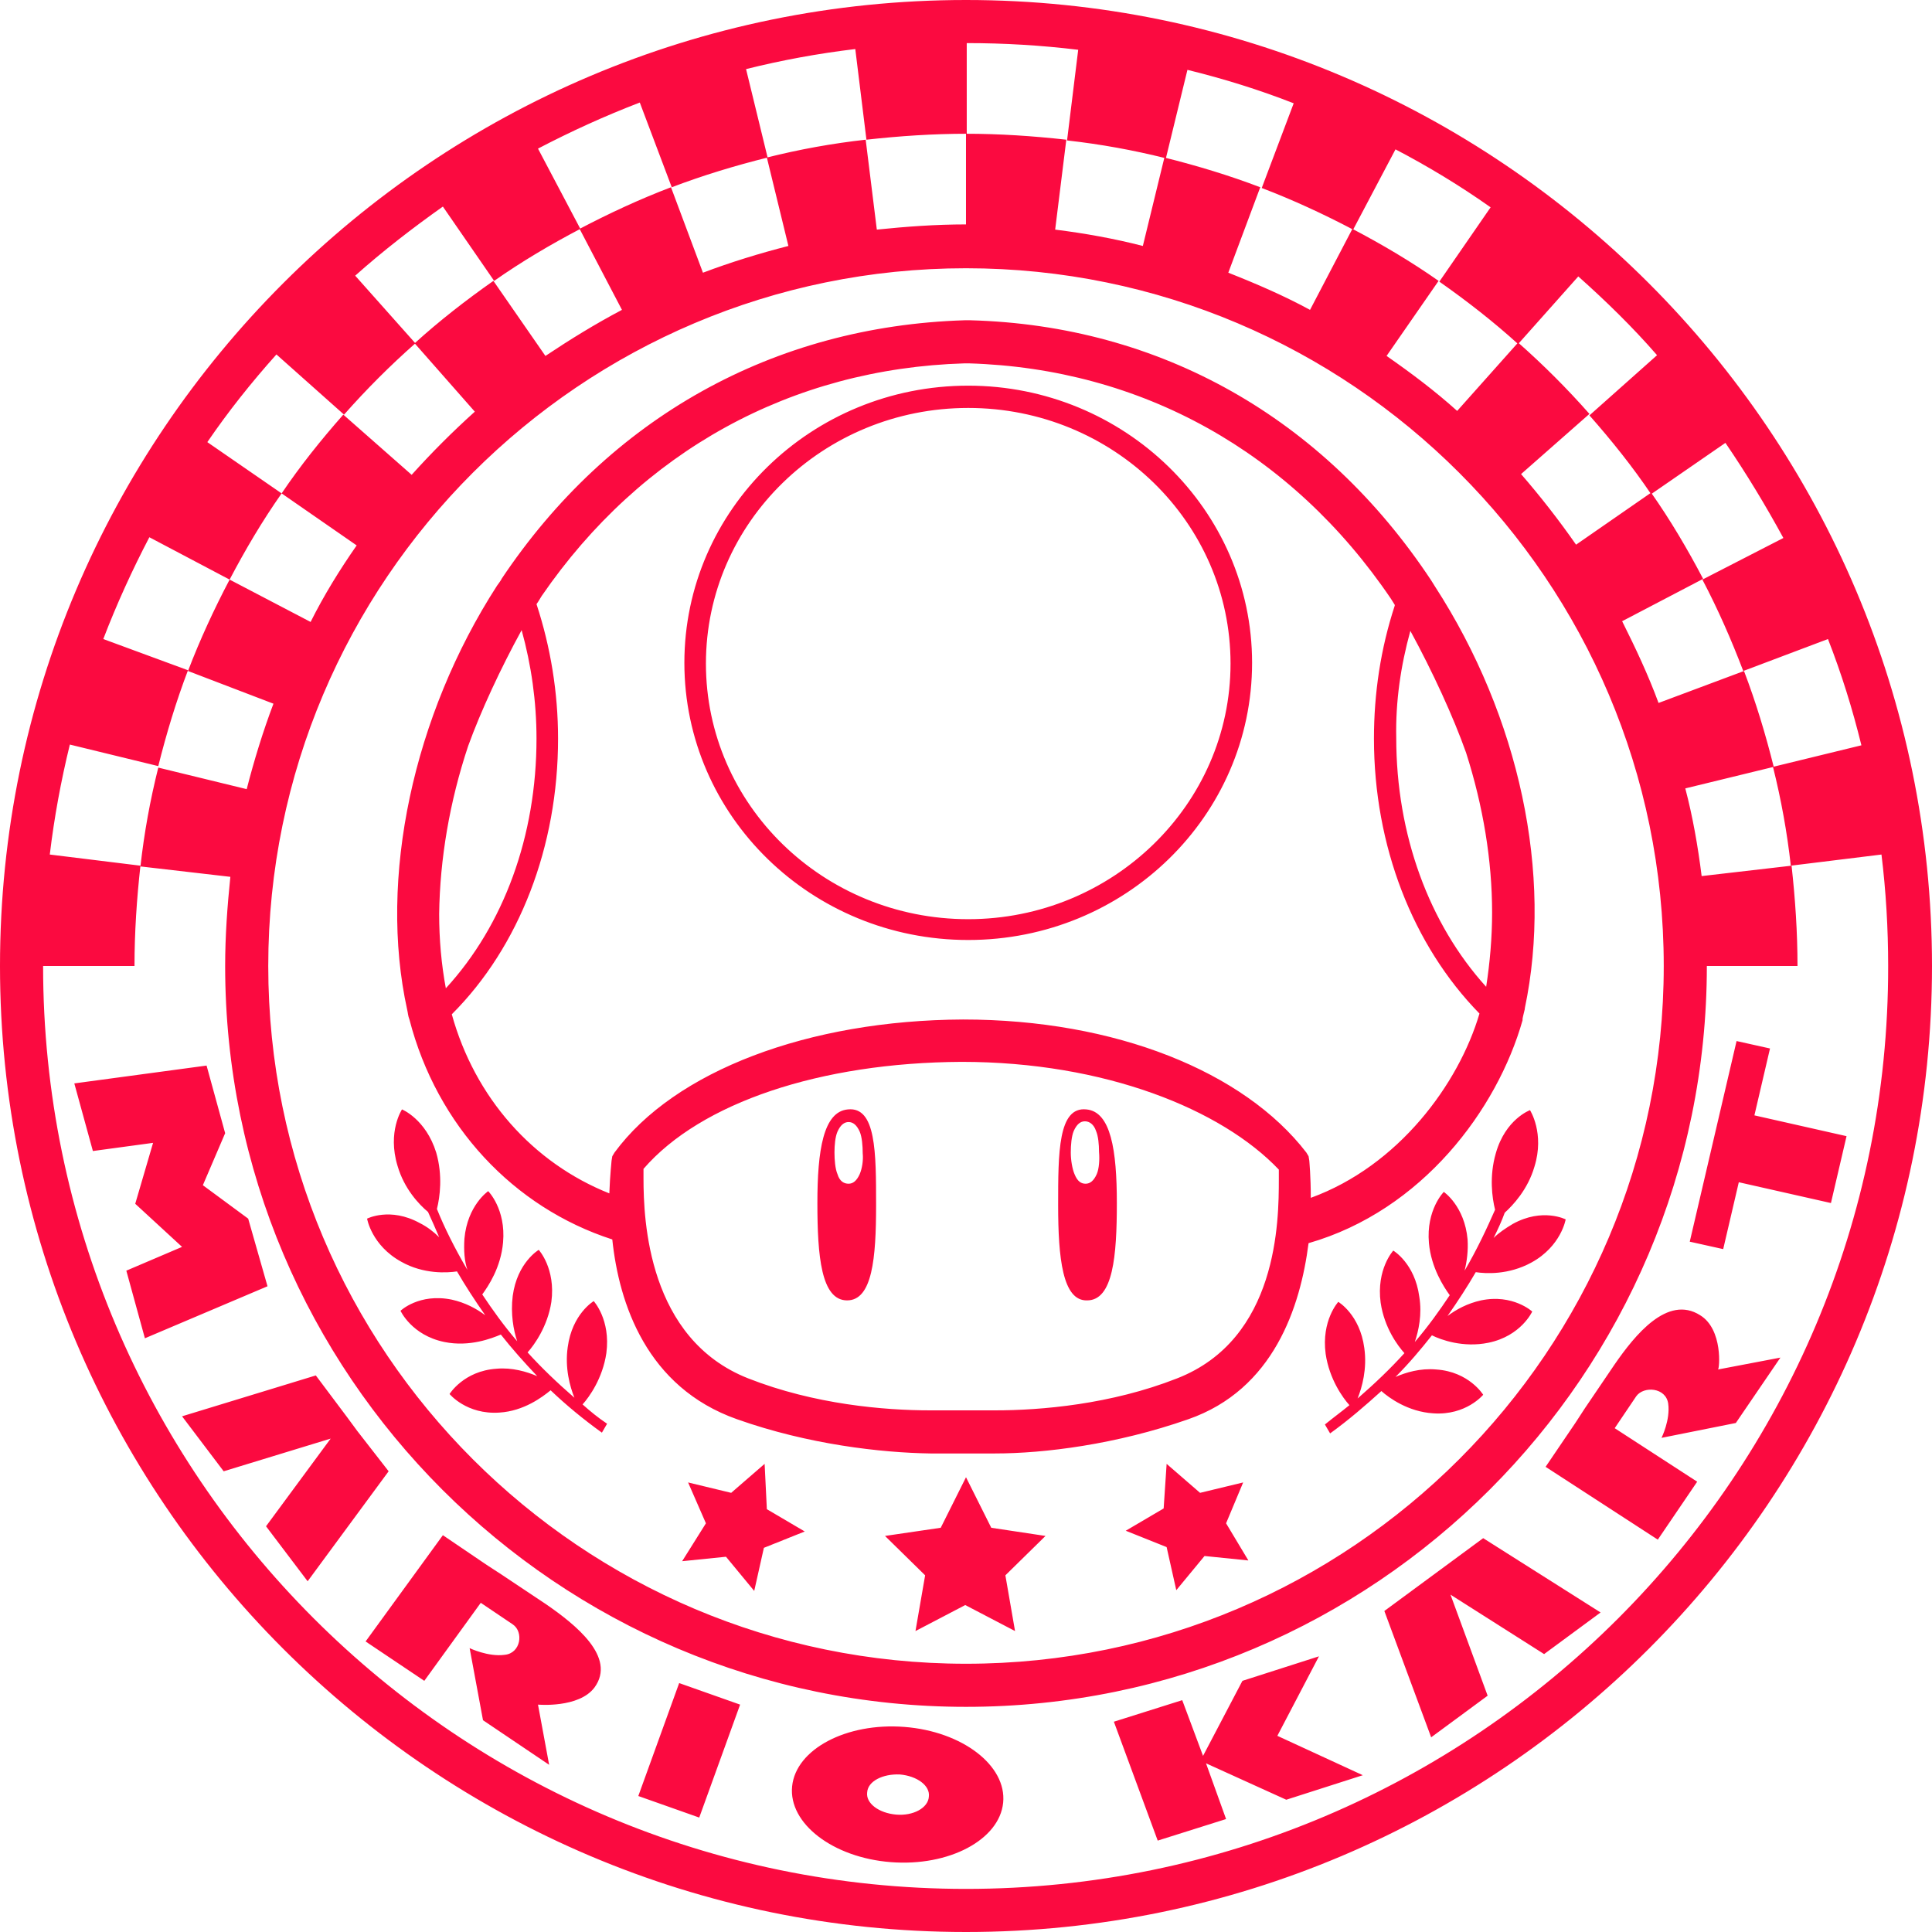<?xml version="1.0" encoding="utf-8"?>
<!-- Generator: Adobe Illustrator 25.0.1, SVG Export Plug-In . SVG Version: 6.00 Build 0)  -->
<svg version="1.1" id="Layer_1" xmlns="http://www.w3.org/2000/svg" xmlns:xlink="http://www.w3.org/1999/xlink" x="0px" y="0px"
	 viewBox="0 0 260 260" style="enable-background:new 0 0 260 260;" xml:space="preserve">
<style type="text/css">
	.st0{clip-path:url(#SVGID_2_);}
	.st1{fill:#FB0A40;}
</style>
<g>
	<defs>
		<rect id="SVGID_1_" width="260" height="260"/>
	</defs>
	<clipPath id="SVGID_2_">
		<use xlink:href="#SVGID_1_"  style="overflow:visible;"/>
	</clipPath>
	<g class="st0">
		<path class="st1" d="M130,0C58.3,0,0,58.3,0,130c0,71.7,58.3,130,130,130c71.7,0,130-58.3,130-130C260,58.3,201.7,0,130,0L130,0z
			 M130,254.2C61.5,254.2,5.8,198.5,5.8,130v0h12.3c0-4.5,0.3-9,0.8-13.5L6.7,115c0.6-5,1.5-9.9,2.7-14.8l11.9,2.9
			c1.1-4.4,2.4-8.7,4-12.9L13.9,86c1.8-4.7,3.9-9.3,6.2-13.7L30.9,78c2.1-4,4.4-7.9,7-11.6l-10-6.9c2.8-4.1,5.9-8,9.3-11.8l9.1,8.1
			c3-3.4,6.2-6.6,9.6-9.6l-8.1-9.1c3.7-3.3,7.7-6.4,11.8-9.3l6.9,10c3.7-2.6,7.6-4.9,11.6-7l-5.7-10.8c4.4-2.3,9-4.4,13.7-6.2
			l4.3,11.4c4.2-1.6,8.5-2.9,12.9-4l-2.9-11.9c4.8-1.2,9.7-2.1,14.7-2.7l1.5,12.2c4.5-0.5,9-0.8,13.5-0.8V5.8c5.1,0,10,0.3,15,0.9
			l-1.5,12.2c4.5,0.5,8.9,1.3,13.3,2.4l2.9-11.9c4.9,1.2,9.7,2.7,14.3,4.5l-4.3,11.4c4.2,1.6,8.3,3.5,12.3,5.6l5.7-10.8
			c4.4,2.3,8.7,4.9,12.8,7.8l-6.9,10c3.7,2.6,7.3,5.4,10.6,8.4l8.1-9.1c3.7,3.3,7.3,6.8,10.6,10.6l-9.1,8.1c3,3.4,5.8,6.9,8.3,10.6
			l10-6.9c2.8,4.1,5.4,8.4,7.8,12.8L229.1,78c2.1,4,3.9,8.1,5.5,12.3l11.4-4.3c1.8,4.6,3.3,9.4,4.5,14.3l-11.9,2.9
			c1.1,4.4,1.9,8.8,2.4,13.3l12.2-1.5c0.6,4.9,0.9,9.9,0.9,15C254.2,198.5,198.5,254.2,130,254.2z M30.3,130
			c0,55,44.7,99.7,99.7,99.7c55,0,99.7-44.7,99.7-99.7v0h12.2c0-4.5-0.3-9-0.8-13.5l-12.1,1.4c-0.5-4-1.2-8-2.2-11.8l11.9-2.9
			c-1.1-4.4-2.4-8.7-4-12.9l-11.5,4.3c-1.4-3.8-3.1-7.4-4.9-11l10.9-5.7c-2.1-4-4.4-7.9-7-11.6l-10.1,7c-2.3-3.3-4.8-6.5-7.4-9.5
			l9.2-8.1c-3-3.4-6.2-6.6-9.6-9.6l-8.2,9.2c-3-2.7-6.2-5.1-9.5-7.4l7-10.1c-3.7-2.6-7.6-4.9-11.6-7l-5.7,10.9
			c-3.5-1.9-7.2-3.5-11-5l4.3-11.5c-4.2-1.6-8.5-2.9-12.9-4l-2.9,11.9c-3.9-1-7.8-1.7-11.8-2.2l1.5-12.1c-4.5-0.5-9-0.8-13.5-0.8
			v12.2h0c-4.1,0-8.1,0.3-12,0.7l-1.5-12.1c-4.5,0.5-8.9,1.3-13.3,2.4l2.9,11.9c-3.9,1-7.8,2.2-11.5,3.6l-4.3-11.5
			c-4.2,1.6-8.3,3.5-12.3,5.6l5.7,10.9c-3.6,1.9-7,4-10.3,6.2l-7-10.1c-3.7,2.6-7.3,5.4-10.6,8.4l8.1,9.2c-3,2.7-5.8,5.5-8.5,8.5
			l-9.2-8.1c-3,3.4-5.8,6.9-8.3,10.6l10.1,7c-2.3,3.3-4.4,6.7-6.2,10.3L30.9,78c-2.1,4-4,8.1-5.6,12.3l11.5,4.4
			c-1.4,3.7-2.6,7.6-3.6,11.5l-11.9-2.9c-1.1,4.4-1.9,8.8-2.4,13.3l12.1,1.4C30.6,121.9,30.3,125.9,30.3,130z M130,36.1
			c51.8,0,93.9,42.1,93.9,93.9c0,51.8-42.1,93.9-93.9,93.9c-51.8,0-93.9-42.1-93.9-93.9C36.1,78.2,78.2,36.1,130,36.1z M33.4,164
			l-6.1-4.5l3-7l-2.5-9.1l-17.8,2.4l2.5,9.1l8.1-1.1l-2.4,8.2l6.3,5.8l-7.5,3.2l2.5,9.1l16.5-7L33.4,164z M73.5,215.9l-6-4l-2-1.3
			l-5.9-4l-10.4,14.3l7.9,5.3l7.6-10.5l4.3,2.9c1.5,1,1.1,3.9-1.1,4.1c-2.2,0.3-4.7-0.9-4.7-0.9l1.8,9.7l8.9,6l-1.5-8.1
			c0,0,5.5,0.5,7.6-2.3C83,223,77.4,218.6,73.5,215.9z M85.9,241.7l8.2,2.9l5.5-15.2l-8.2-2.9L85.9,241.7z M121.7,232.4
			c-7.8-0.6-14.6,3-15.1,8c-0.5,5,5.5,9.6,13.3,10.2c7.8,0.6,14.6-3,15.1-8C135.5,237.6,129.5,233,121.7,232.4z M120.6,244.2
			c-2.3-0.2-4.1-1.5-3.9-3c0.1-1.5,2.1-2.5,4.4-2.4c2.3,0.2,4.1,1.5,3.9,3C124.9,243.3,122.9,244.4,120.6,244.2z M48.1,192.6
			l-1.4-1.9l-4.2-5.6l-18,5.5l5.6,7.4l14.4-4.4l-8.7,11.8l5.6,7.4l10.9-14.8L48.1,192.6z M177.5,222.9l-10.3,3.3l-5.3,10.1l-2.8-7.5
			l-9.2,2.9l5.9,16l9.2-2.9l-2.7-7.5l10.8,4.9l10.3-3.3l-11.5-5.3L177.5,222.9z M193.9,211.2l-1.9,1.4l-5.7,4.2l6.3,17l7.6-5.6
			l-5-13.6l12.6,8l7.6-5.6l-15.8-10L193.9,211.2z M228.8,177c-4.4-2.8-8.8,2.7-11.5,6.6l-4,5.9l-1.3,2l-4,5.9l15.1,9.8l5.3-7.8
			l-11.1-7.2l2.9-4.3c1-1.4,4-1.2,4.3,1c0.3,2.2-0.9,4.6-0.9,4.6l10-2l6-8.8l-8.4,1.6C231.4,184.3,231.9,178.9,228.8,177z
			 M238.2,141.1l-4.5-1l-2.1,9l-2.1,9l-2.1,9l4.5,1l2.1-9l12.4,2.8l2.1-9l-12.4-2.8L238.2,141.1z M54.8,135.9
			c0.1,0.4,0.1,0.8,0.3,1.3c3.7,14.3,14,25.3,27.3,29.6c0.9,8.6,4.6,19.9,16.8,24.2c9.6,3.4,19.4,4.5,26,4.6c0,0,2.3,0,2.3,0
			c0,0,2.1,0,2.1,0l2,0c0,0,2.3,0,2.3,0c6.6,0,16.3-1.2,26-4.6c11.5-4,15.1-15.1,16.2-23.7c15.3-4.4,25.4-18,28.8-30l0-0.2
			c0-0.1,0.3-1.3,0.3-1.3l0-0.1c3.8-18-0.7-39.2-12.1-56.8v0l0,0l-0.5-0.8c-14.5-21.9-36.5-34.3-62-35l0,0h-0.8l0,0
			C104.1,43.9,82,56.2,67.5,77.9c0,0.1-0.6,0.9-0.6,0.9C55.6,96.3,50.9,118.2,54.8,135.9C54.8,135.9,54.8,135.9,54.8,135.9z
			 M158.4,185.5c-8.9,3.5-18.3,4.3-24.5,4.3l-2.3,0c0,0-2,0-2,0c0,0-2.1,0-2.1,0c0,0-2.3,0-2.3,0c-6.2,0-15.6-0.8-24.5-4.3
			c-13.5-5.3-14.1-21.3-14.1-26.9c0-0.8,0-1,0-1.3c7.7-8.9,23.8-14.3,42.8-14.4c19.3,0,35,6.4,42.7,14.5c0,0.3,0,0.5,0,1.3
			C172.1,164.3,172,180.2,158.4,185.5z M189.8,84.9c3,5.5,5.8,11.6,7.5,16.4c2.3,7.2,3.5,14.5,3.5,21.5c0,3.4-0.3,6.8-0.8,10
			c-7.7-8.5-12.1-20.5-12.1-33.5C187.8,94.4,188.5,89.6,189.8,84.9z M72.9,80.2c13.4-19.5,33.6-30.6,56.9-31.3h0.6
			c23.2,0.7,43.4,11.9,56.8,31.7c0.2,0.3,0.3,0.5,0.5,0.8l0,0.1c-1.9,5.8-2.8,11.8-2.8,17.9c0,14.4,5.2,27.8,14.2,37
			c-2.8,9.5-10.9,20.5-22.7,24.8c0-3-0.2-4.9-0.2-5l-0.1-0.6l-0.3-0.5c-8.4-10.9-25.7-17.9-46.2-17.9c-20.8,0.1-38.8,6.9-46.9,17.9
			l-0.3,0.5l-0.1,0.6c0,0.1-0.2,1.8-0.3,4.4c-10.3-4.1-18.1-12.9-21.2-24.1c9.1-9.1,14.3-22.6,14.3-37.1c0-6.2-1-12.3-2.9-18.1
			C72.5,80.9,72.7,80.5,72.9,80.2z M63,100.4c1.7-4.7,4.4-10.5,7.2-15.6c1.3,4.7,2,9.6,2,14.6c0,13.1-4.4,25.1-12.2,33.6
			c-0.6-3.2-0.9-6.6-0.9-10C59.2,115.6,60.5,107.9,63,100.4z M130.3,126.5c21.1,0,38.2-16.7,38.2-37.3c0-20.6-17.2-37.3-38.2-37.3
			c-21.1,0-38.2,16.7-38.2,37.3C92.1,109.8,109.2,126.5,130.3,126.5z M130.3,54.9c19.5,0,35.3,15.4,35.3,34.4
			c0,19-15.9,34.4-35.3,34.4c-19.5,0-35.3-15.4-35.3-34.4C95,70.3,110.8,54.9,130.3,54.9z M146.2,149.3c-3.8-0.4-3.8,5.8-3.8,12.9
			c0,7.1,0.6,12.9,3.9,12.8c3.5,0,4-6,4-13.1C150.3,154.8,149.5,149.6,146.2,149.3z M147.6,158c-0.4,0.9-0.9,1.3-1.5,1.3
			c-0.6,0-1.1-0.3-1.5-1.3c-0.3-0.7-0.5-1.9-0.5-2.9c0-1,0.1-2.2,0.4-2.9c0.4-0.9,0.9-1.3,1.5-1.3c0.6,0,1.2,0.4,1.5,1.3
			c0.3,0.7,0.4,1.8,0.4,2.8C148,156.1,147.9,157.3,147.6,158z M114.1,149.3c-3.3,0.3-4.1,5.5-4.1,12.6c0,7.1,0.5,13.1,4,13.1
			c3.4,0,3.9-5.7,3.9-12.8C117.9,155.1,117.9,148.9,114.1,149.3z M115.7,158c-0.4,0.9-0.9,1.3-1.5,1.3c-0.6,0-1.2-0.3-1.5-1.3
			c-0.3-0.7-0.4-1.9-0.4-2.9c0-1,0.1-2.1,0.4-2.8c0.4-0.9,0.9-1.3,1.5-1.3c0.6,0,1.1,0.4,1.5,1.3c0.3,0.7,0.4,1.9,0.4,2.9
			C116.2,156.2,116,157.3,115.7,158z M133.4,205.6l-3.4-6.8l-3.4,6.8l-7.5,1.1l5.4,5.3l-1.3,7.5l6.7-3.5l6.7,3.5l-1.3-7.5l5.4-5.3
			L133.4,205.6z M167.3,199.5l-5.8,1.4l-4.5-3.9l-0.4,6l-5.1,3l5.5,2.2l1.3,5.8l3.8-4.6l5.9,0.6L165,205L167.3,199.5z M102.9,197
			l-4.5,3.9l-5.8-1.4L95,205l-3.2,5.1l5.9-0.6l3.8,4.6l1.3-5.8l5.5-2.2l-5.1-3L102.9,197z M206.5,157c1.4-4.5-0.6-7.6-0.6-7.6
			s-3.3,1.2-4.6,5.8c-0.9,3.1-0.5,6-0.1,7.6c-1.1,2.5-2.4,5.3-4.1,8.2c0.3-1.2,0.5-2.7,0.4-4.2c-0.4-4.5-3.2-6.4-3.2-6.4
			s-2.4,2.4-2,6.9c0.3,3.3,2,5.9,2.8,7c-1.4,2.1-2.9,4.2-4.7,6.3c0.5-1.5,1-3.7,0.6-6.1c-0.6-4.5-3.5-6.2-3.5-6.2s-2.3,2.5-1.7,7
			c0.5,3.4,2.3,5.8,3.2,6.8c-1.9,2.1-4,4.1-6.3,6.1c0.6-1.5,1.3-4,0.9-6.8c-0.6-4.5-3.5-6.2-3.5-6.2s-2.3,2.5-1.7,7
			c0.5,3.4,2.3,5.9,3.2,6.9c-1.1,0.9-2.2,1.7-3.3,2.6l0.7,1.2c2.5-1.8,4.8-3.8,6.9-5.7c1,0.9,3.6,2.8,7,3c4.4,0.3,6.7-2.5,6.7-2.5
			s-1.9-3.1-6.3-3.4c-2.2-0.2-4.1,0.4-5.5,1c1.8-1.8,3.4-3.7,4.9-5.6c1.2,0.6,4.2,1.7,7.6,1c4.4-0.9,5.9-4.2,5.9-4.2
			s-2.6-2.4-6.9-1.5c-1.8,0.4-3.3,1.2-4.5,2.1c1.4-2,2.7-4,3.8-5.9c1.3,0.2,4.4,0.4,7.5-1.3c4-2.2,4.6-5.8,4.6-5.8s-3.1-1.6-7.1,0.6
			c-1,0.6-1.9,1.2-2.6,1.9c0.6-1.2,1.1-2.3,1.5-3.4C203.6,162.2,205.6,160.1,206.5,157z M74.1,187.1c2.1,2,4.4,3.9,6.9,5.7l0.7-1.2
			c-1.2-0.8-2.3-1.7-3.3-2.6c0.9-1,2.7-3.5,3.2-6.9c0.6-4.5-1.7-7-1.7-7s-2.9,1.7-3.5,6.2c-0.4,2.8,0.3,5.3,0.9,6.8
			c-2.3-2-4.4-4-6.3-6.1c0.9-1,2.7-3.5,3.2-6.8c0.6-4.5-1.7-7-1.7-7s-2.9,1.7-3.5,6.2c-0.3,2.4,0.1,4.6,0.6,6.1
			c-1.8-2.1-3.3-4.2-4.7-6.3c0.8-1.1,2.5-3.6,2.8-7c0.4-4.5-2-6.9-2-6.9s-2.8,1.9-3.2,6.4c-0.1,1.6,0,3,0.4,4.2
			c-1.7-2.9-3.1-5.7-4.1-8.2c0.4-1.6,0.8-4.5-0.1-7.6c-1.4-4.5-4.6-5.8-4.6-5.8s-2,3-0.6,7.6c0.9,3.1,2.9,5.2,4.1,6.2
			c0.5,1.1,1,2.2,1.5,3.4c-0.7-0.7-1.6-1.4-2.6-1.9c-4-2.2-7.1-0.6-7.1-0.6s0.6,3.6,4.6,5.8c3,1.7,6.2,1.5,7.5,1.3
			c1.1,1.9,2.4,3.9,3.8,5.9c-1.2-0.9-2.7-1.7-4.5-2.1c-4.4-0.9-6.9,1.5-6.9,1.5s1.5,3.3,5.9,4.2c3.4,0.7,6.4-0.5,7.6-1
			c1.5,1.9,3.1,3.7,4.9,5.6c-1.4-0.6-3.4-1.2-5.5-1c-4.4,0.3-6.3,3.4-6.3,3.4s2.3,2.8,6.7,2.5C70.5,189.9,73,188,74.1,187.1z"/>
	</g>
</g>
</svg>
